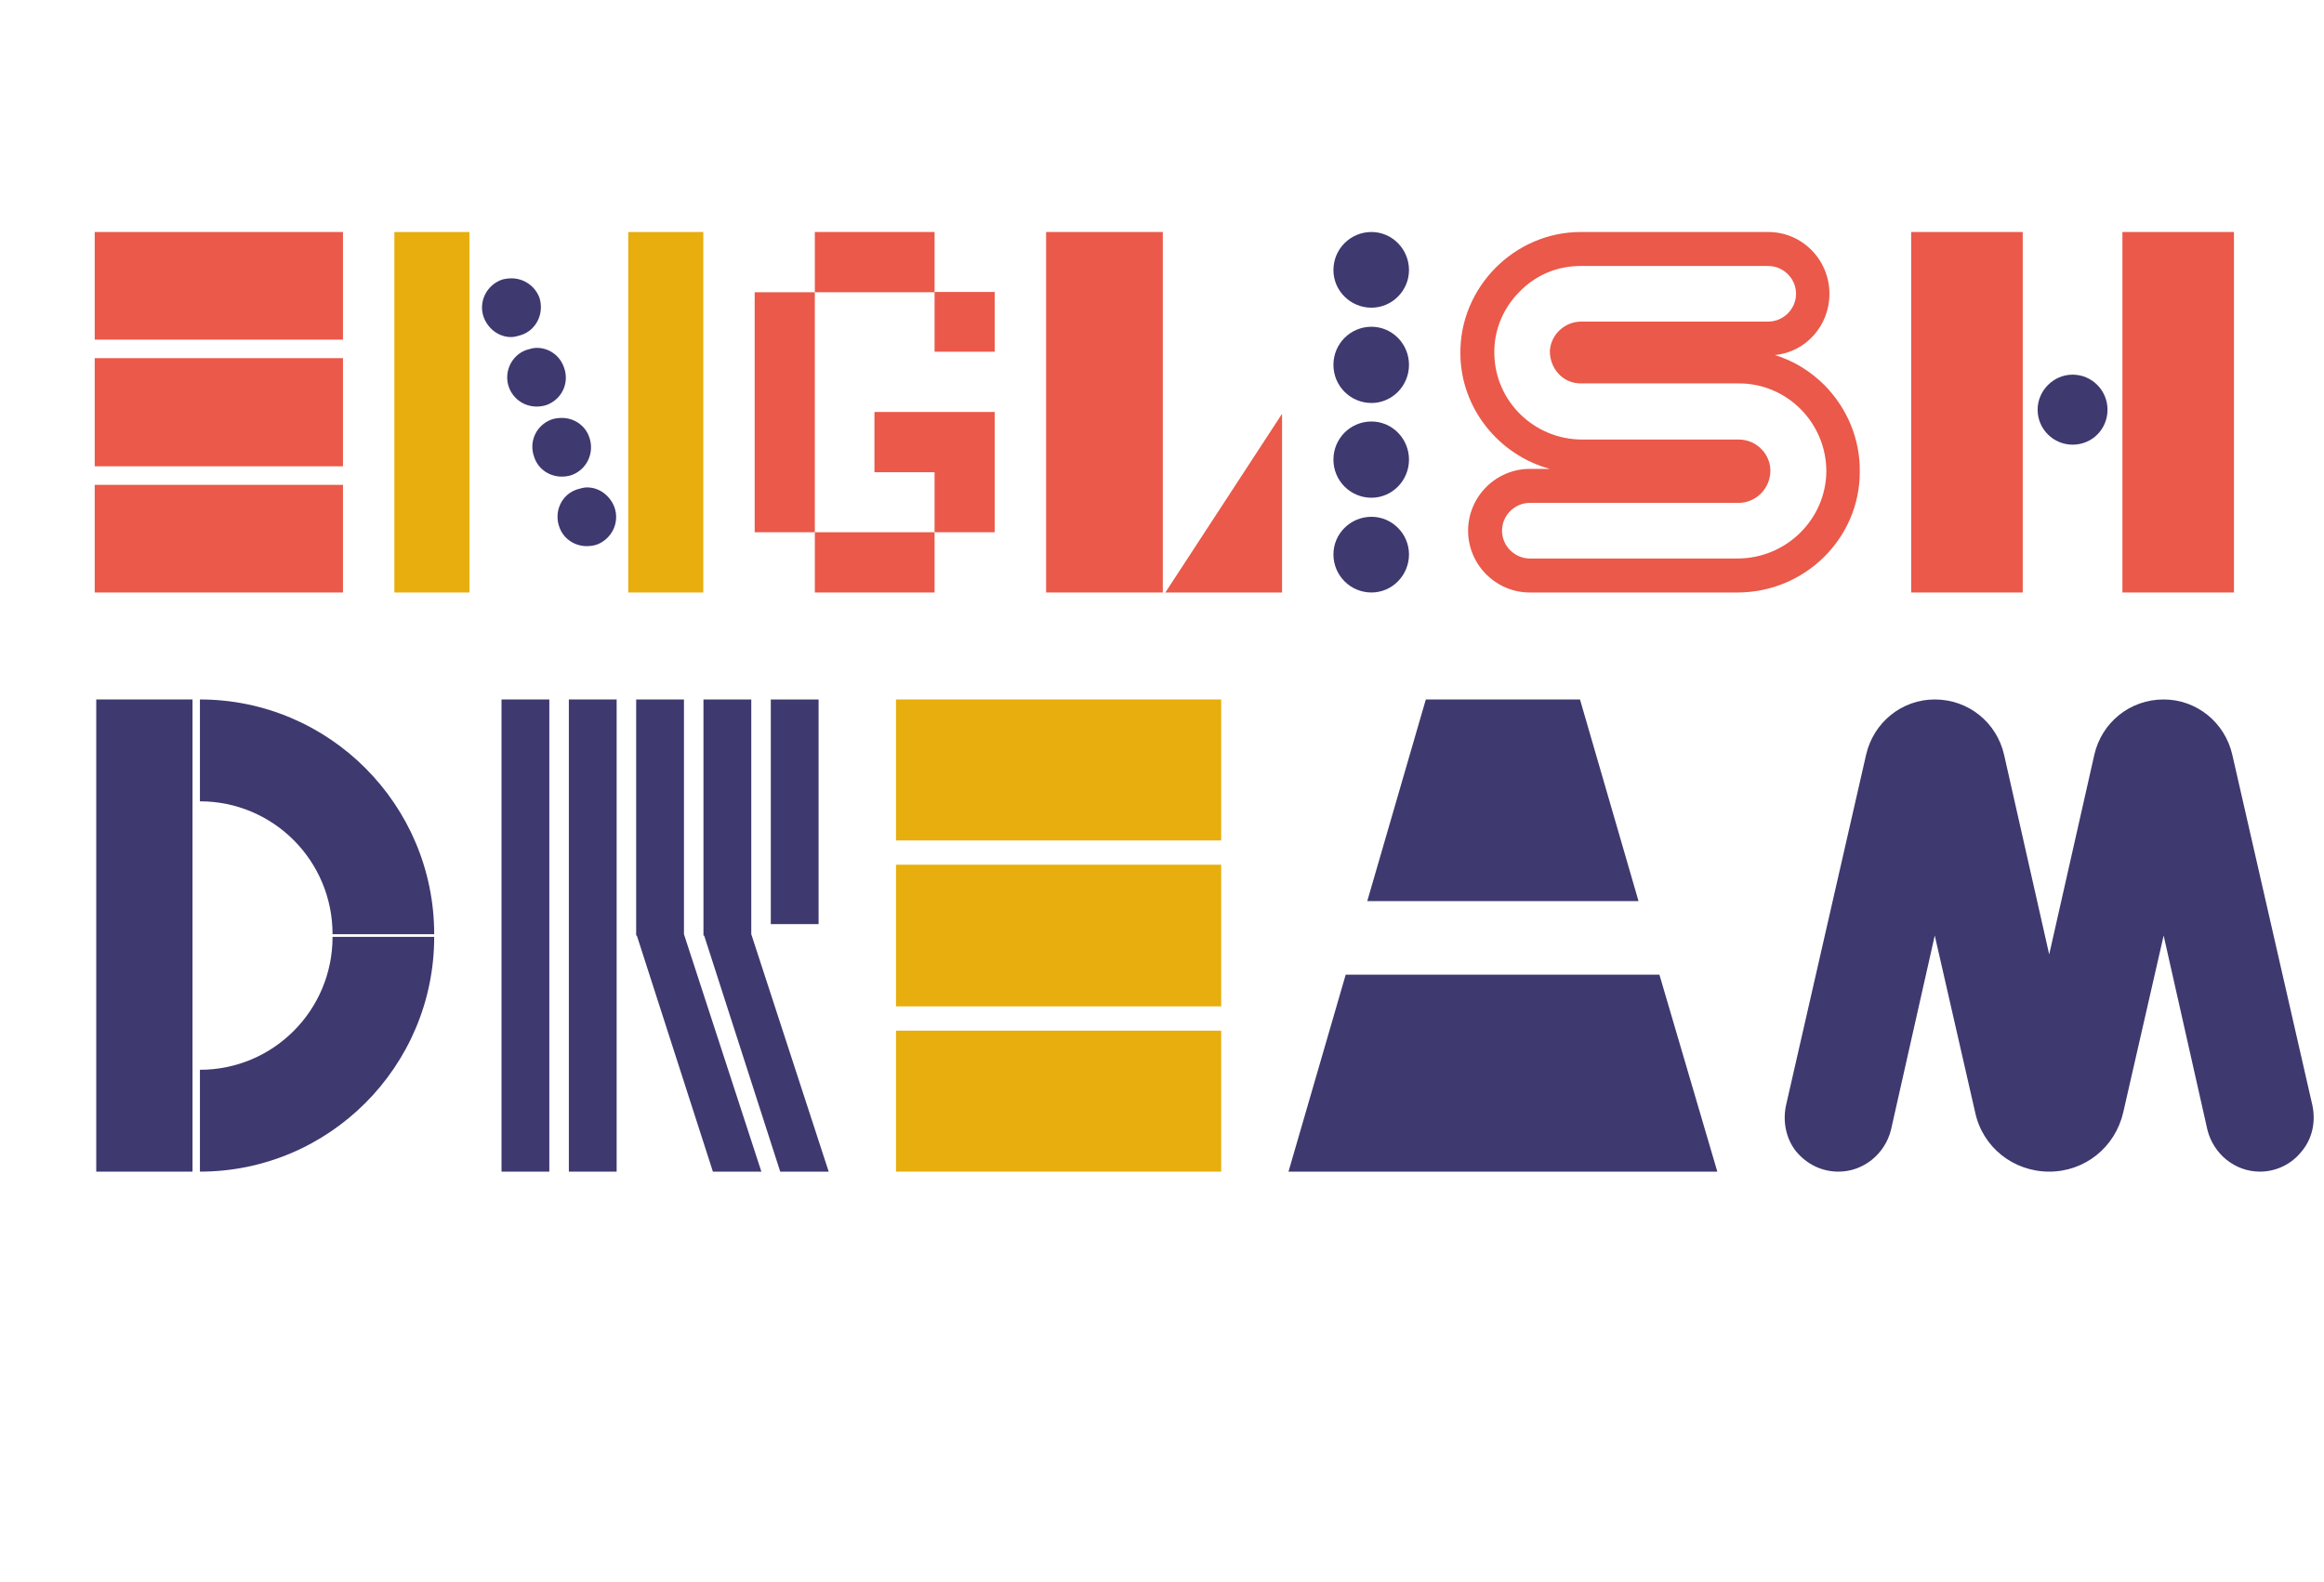 <svg width="119" height="81" viewBox="0 0 119 81" fill="none" xmlns="http://www.w3.org/2000/svg">
<path d="M92.727 58.376C92.382 57.927 92.244 57.375 92.382 56.856L96.45 38.86C96.725 37.617 97.793 36.753 99.069 36.753C100.345 36.753 101.413 37.617 101.688 38.86L104.481 51.087H105.377L108.169 38.86C108.445 37.617 109.514 36.753 110.79 36.753C112.03 36.753 113.133 37.617 113.408 38.86L117.477 56.856C117.615 57.375 117.477 57.927 117.132 58.376C116.787 58.825 116.27 59.068 115.719 59.068C114.857 59.068 114.133 58.48 113.961 57.651L111.237 45.699H110.341L107.825 56.753C107.514 58.1 106.308 59.068 104.929 59.068C103.55 59.068 102.344 58.1 102.034 56.753L99.517 45.699H98.621L95.898 57.651C95.725 58.48 95.001 59.068 94.14 59.068C93.588 59.068 93.071 58.791 92.727 58.376Z" fill="#664996"/>
<path d="M94.14 60C95.415 60 96.518 59.102 96.828 57.858L99.069 47.91L101.137 56.961C101.517 58.757 103.102 60 104.929 60C106.756 60 108.307 58.757 108.721 56.961L110.789 47.91L113.03 57.858C113.341 59.102 114.443 60 115.719 60C116.545 60 117.339 59.62 117.855 58.964C118.408 58.308 118.58 57.444 118.408 56.614L114.305 38.653C113.926 36.995 112.478 35.82 110.789 35.82C109.066 35.82 107.618 36.995 107.239 38.653L104.929 48.877L102.619 38.653C102.24 36.995 100.793 35.82 99.069 35.82C97.38 35.82 95.932 36.995 95.553 38.653L91.451 56.614C91.278 57.444 91.451 58.308 91.968 58.964C92.519 59.62 93.278 60 94.14 60Z" fill="#3E396F"/>
<path d="M68.906 49.914L65.977 60H87.935L84.97 49.914H68.906Z" fill="#3E396F"/>
<path d="M70.01 46.148H83.901L80.903 35.82H73.009L70.01 46.148Z" fill="#3E396F"/>
<path d="M45.88 60H62.53V52.781H45.88V60Z" fill="#E7AE0D"/>
<path d="M45.88 51.537H62.53V44.283H45.88V51.537Z" fill="#E7AE0D"/>
<path d="M45.88 43.04H62.53V35.82H45.88V43.04Z" fill="#E7AE0D"/>
<path d="M39.469 47.324H41.916V35.821H39.469V47.324Z" fill="#3E396F"/>
<path d="M38.469 47.841V35.82H36.021V47.91H36.056L39.951 60H42.433L38.469 47.841Z" fill="#3E396F"/>
<path d="M32.575 47.91H32.609L36.504 60H38.986L35.022 47.841V35.82H32.575V47.91Z" fill="#3E396F"/>
<path d="M29.128 60H31.575V35.82H29.128V60Z" fill="#3E396F"/>
<path d="M25.68 60H28.128V35.82H25.68V60Z" fill="#3E396F"/>
<path d="M22.233 47.979H17.028C17.028 51.744 13.994 54.784 10.237 54.784V60C16.856 60 22.233 54.611 22.233 47.979Z" fill="#3E396F"/>
<path d="M10.237 35.82V41.036C13.994 41.036 17.028 44.076 17.028 47.841H22.233C22.233 41.209 16.856 35.82 10.237 35.82Z" fill="#3E396F"/>
<path d="M4.928 60H9.858V35.82H4.928V60Z" fill="#3E396F"/>
<path d="M106.126 22.772C107.125 22.772 107.915 21.982 107.915 20.979C107.915 20.003 107.125 19.186 106.126 19.186C105.152 19.186 104.336 20.003 104.336 20.979C104.336 21.982 105.152 22.772 106.126 22.772Z" fill="#3E396F"/>
<path d="M108.678 30.342H114.389V11.881H108.678V30.342Z" fill="#EA5949"/>
<path d="M97.861 30.342H103.573V11.881H97.861V30.342Z" fill="#EA5949"/>
<path d="M95.229 24.171C95.255 22.509 94.598 20.927 93.439 19.74C92.703 19.001 91.834 18.474 90.887 18.183C92.466 18.026 93.676 16.68 93.676 15.045C93.676 13.304 92.282 11.881 90.544 11.881H80.938C77.543 11.881 74.727 14.728 74.779 18.131C74.806 20.927 76.754 23.3 79.359 24.012H78.333C76.596 24.012 75.174 25.437 75.174 27.177C75.174 28.917 76.596 30.342 78.333 30.342H88.965C92.413 30.342 95.229 27.573 95.229 24.171ZM90.544 16.469H80.964C80.122 16.469 79.412 17.129 79.359 17.973C79.359 18.869 80.017 19.634 80.938 19.634H89.044C91.519 19.634 93.518 21.665 93.518 24.144C93.492 26.597 91.466 28.601 88.965 28.601H78.333C77.569 28.601 76.911 27.968 76.911 27.177C76.911 26.385 77.569 25.753 78.333 25.753H89.018C89.887 25.753 90.597 25.067 90.65 24.197C90.676 23.775 90.518 23.326 90.202 23.01C89.913 22.693 89.466 22.509 89.044 22.509H81.017C78.543 22.509 76.543 20.531 76.517 18.105C76.491 16.918 76.964 15.784 77.806 14.94C78.648 14.07 79.754 13.621 80.938 13.621H90.544C91.308 13.621 91.966 14.254 91.966 15.045C91.966 15.836 91.308 16.469 90.544 16.469Z" fill="#EA5949"/>
<path d="M70.227 30.342C71.279 30.342 72.147 29.471 72.147 28.39C72.147 27.335 71.279 26.465 70.227 26.465C69.147 26.465 68.278 27.335 68.278 28.39C68.278 29.471 69.147 30.342 70.227 30.342Z" fill="#3E396F"/>
<path d="M70.227 21.585C69.147 21.585 68.278 22.456 68.278 23.537C68.278 24.618 69.147 25.489 70.227 25.489C71.279 25.489 72.147 24.618 72.147 23.537C72.147 22.456 71.279 21.585 70.227 21.585Z" fill="#3E396F"/>
<path d="M70.227 16.733C69.147 16.733 68.278 17.603 68.278 18.684C68.278 19.765 69.147 20.637 70.227 20.637C71.279 20.637 72.147 19.765 72.147 18.684C72.147 17.603 71.279 16.733 70.227 16.733Z" fill="#3E396F"/>
<path d="M70.227 15.757C71.279 15.757 72.147 14.887 72.147 13.832C72.147 12.751 71.279 11.881 70.227 11.881C69.147 11.881 68.278 12.751 68.278 13.832C68.278 14.887 69.147 15.757 70.227 15.757Z" fill="#3E396F"/>
<path d="M65.647 21.19L59.672 30.342H65.647V21.19Z" fill="#EA5949"/>
<path d="M53.566 30.342H59.541V11.881H53.566V30.342Z" fill="#EA5949"/>
<path d="M41.723 30.342H47.855V27.256H41.723V30.342Z" fill="#EA5949"/>
<path d="M50.934 21.098H44.776V24.183H47.855V27.256H50.934V21.098Z" fill="#EA5949"/>
<path d="M47.855 18.012H50.934V14.952H47.855V18.012Z" fill="#EA5949"/>
<path d="M38.643 27.256H41.723V14.966H38.643V27.256Z" fill="#EA5949"/>
<path d="M41.723 14.966H47.855V11.88H41.723V14.966Z" fill="#EA5949"/>
<path d="M28.642 26.992C28.853 27.598 29.432 27.968 30.037 27.968C30.221 27.968 30.406 27.942 30.563 27.889C31.327 27.598 31.748 26.755 31.458 25.963C31.222 25.357 30.669 24.961 30.064 24.961C29.879 24.961 29.721 25.014 29.537 25.067C28.748 25.331 28.353 26.201 28.642 26.992Z" fill="#3E396F"/>
<path d="M28.247 21.48C27.458 21.77 27.063 22.614 27.353 23.406C27.563 24.038 28.142 24.408 28.774 24.408C28.932 24.408 29.116 24.381 29.274 24.328C30.064 24.038 30.458 23.168 30.169 22.377C29.958 21.77 29.379 21.402 28.774 21.402C28.59 21.402 28.405 21.427 28.247 21.48Z" fill="#3E396F"/>
<path d="M26.063 19.845C26.3 20.451 26.852 20.82 27.484 20.82C27.642 20.82 27.826 20.794 27.984 20.741C28.774 20.451 29.169 19.607 28.879 18.816C28.669 18.21 28.116 17.814 27.484 17.814C27.3 17.814 27.142 17.867 26.958 17.92C26.195 18.183 25.773 19.054 26.063 19.845Z" fill="#3E396F"/>
<path d="M24.773 16.258C25.01 16.865 25.563 17.261 26.168 17.261C26.352 17.261 26.51 17.208 26.695 17.155C27.484 16.891 27.879 16.021 27.616 15.229C27.379 14.623 26.8 14.254 26.195 14.254C26.011 14.254 25.826 14.28 25.668 14.333C24.905 14.623 24.484 15.467 24.773 16.258Z" fill="#3E396F"/>
<path d="M32.169 30.342H36.012V11.881H32.169V30.342Z" fill="#E7AE0D"/>
<path d="M20.194 30.342H24.037V11.881H20.194V30.342Z" fill="#E7AE0D"/>
<path d="M4.85 30.342H17.562V24.83H4.85V30.342Z" fill="#EA5949"/>
<path d="M4.85 23.88H17.562V18.341H4.85V23.88Z" fill="#EA5949"/>
<path d="M4.85 17.393H17.562V11.881H4.85V17.393Z" fill="#EA5949"/>
</svg>

